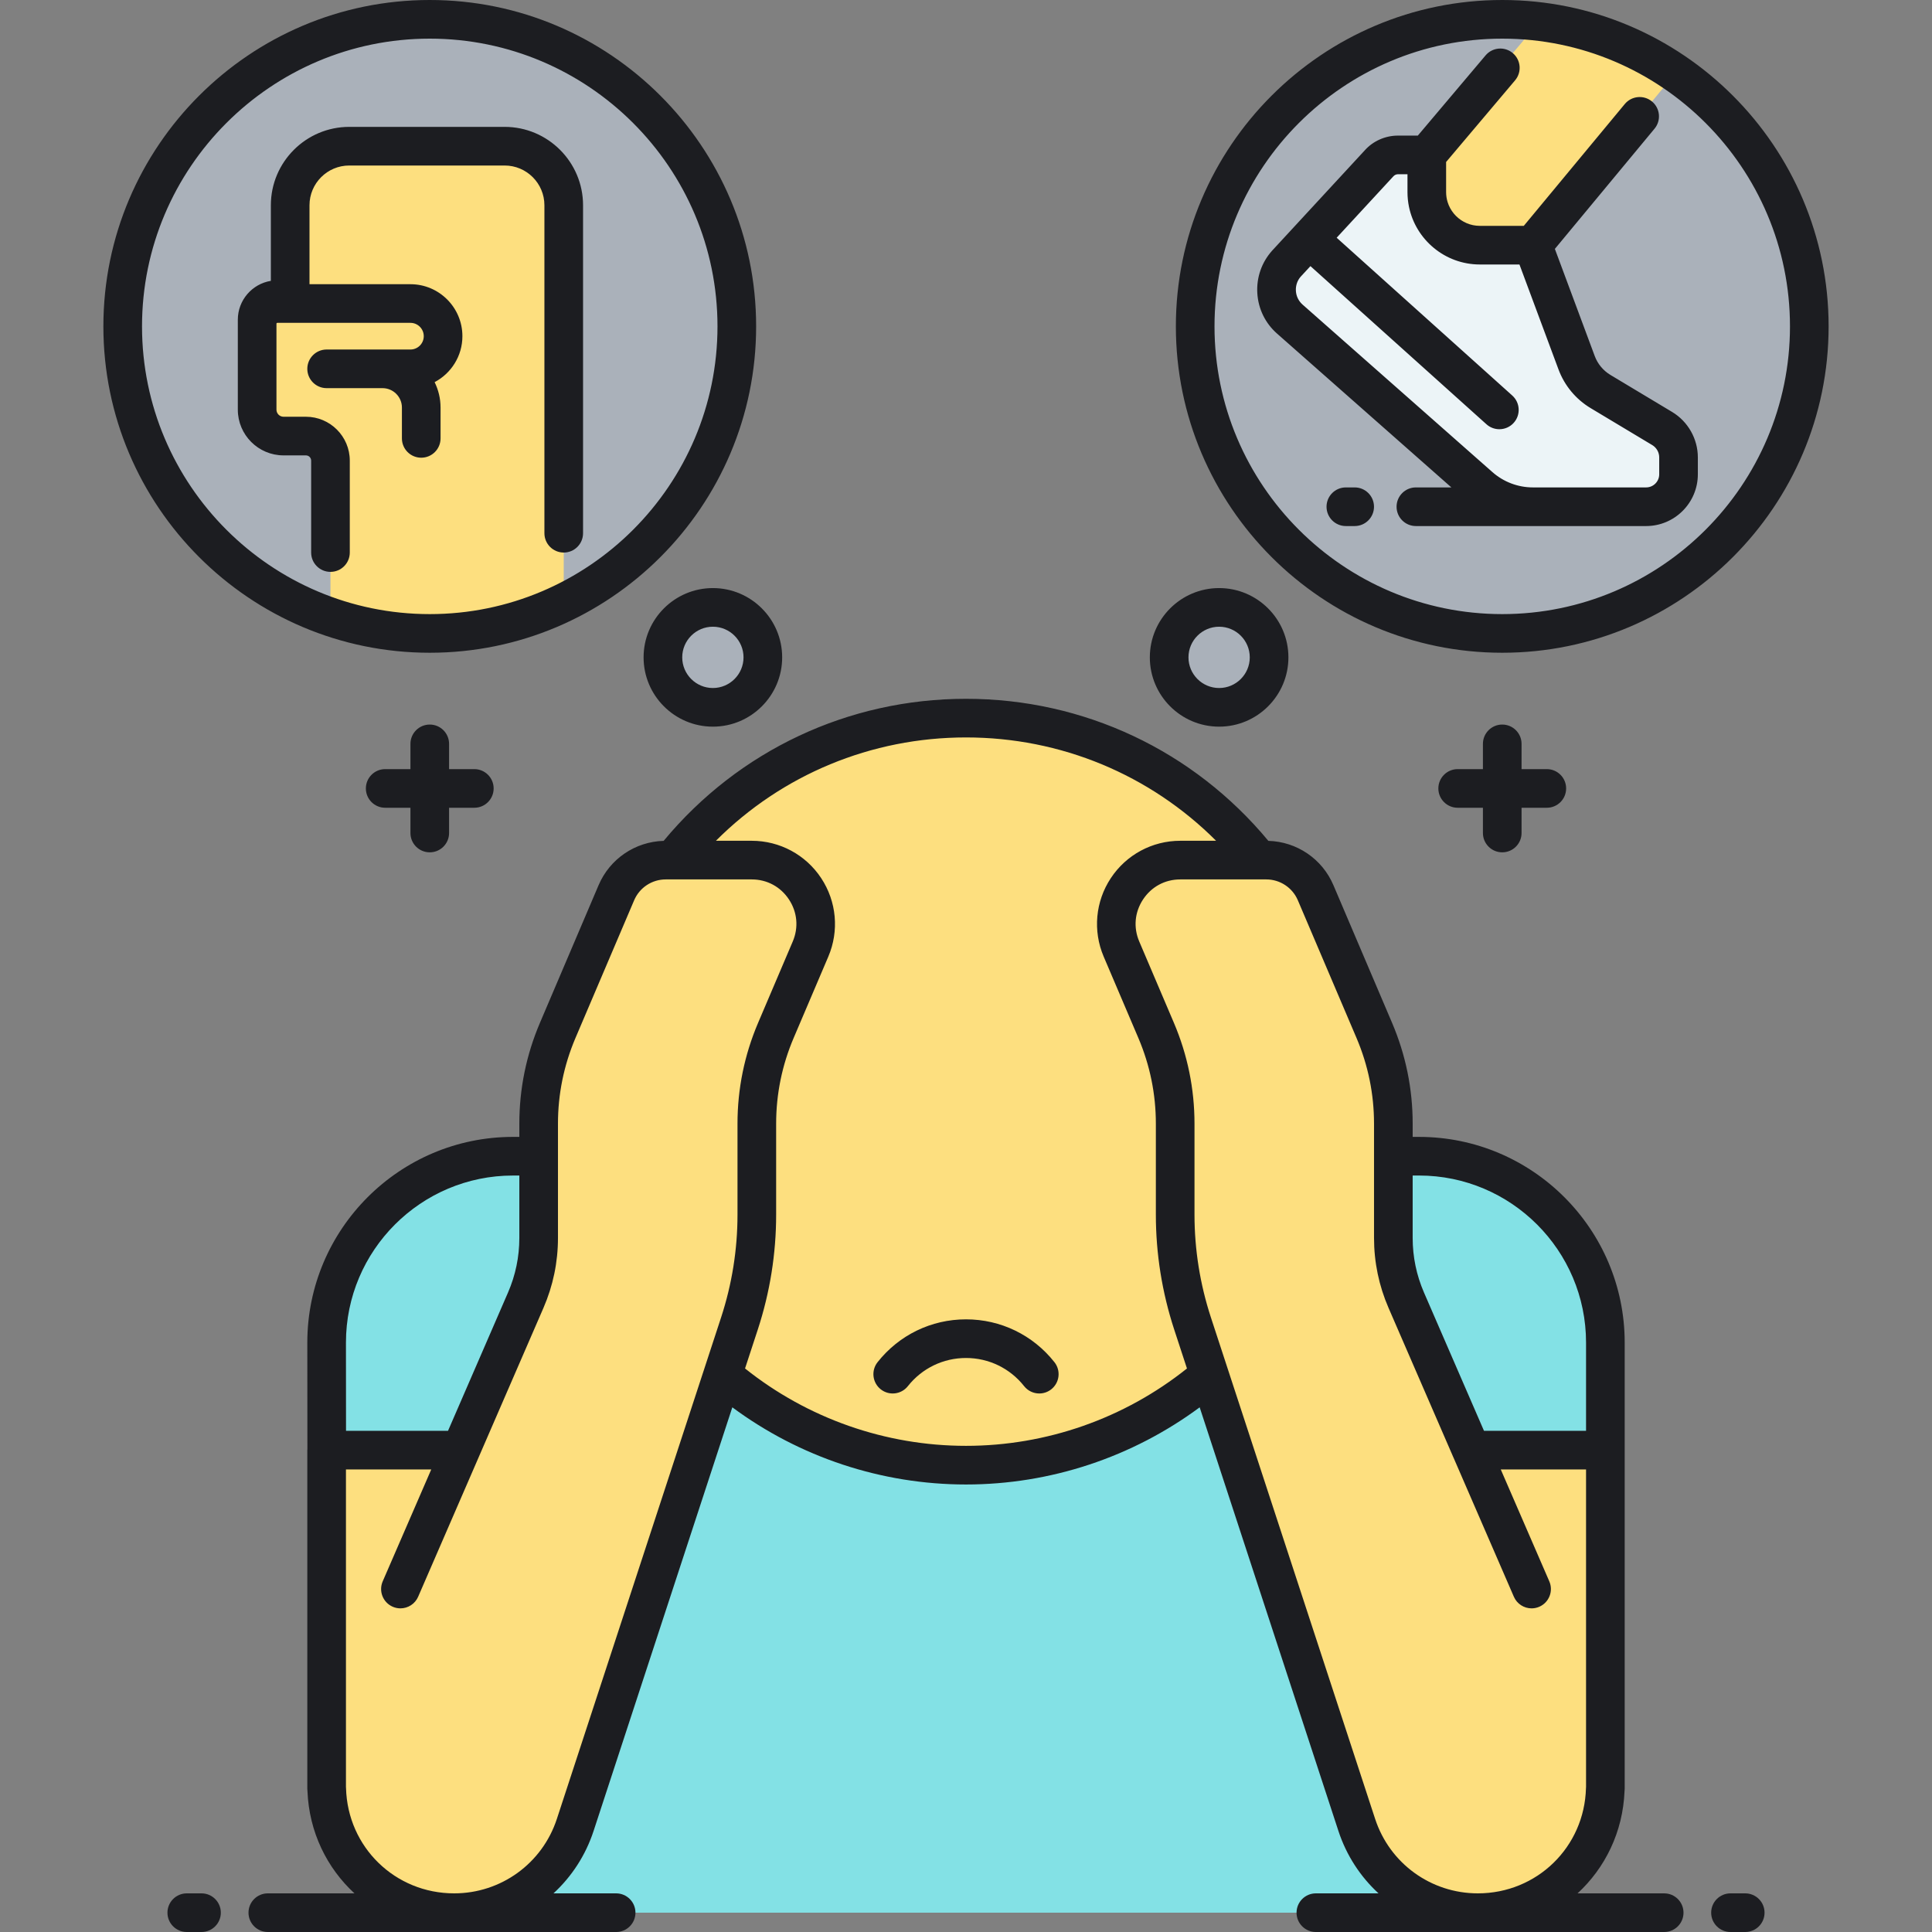 <?xml version="1.0" encoding="utf-8"?>
<!-- Generator: Adobe Illustrator 23.0.0, SVG Export Plug-In . SVG Version: 6.00 Build 0)  -->
<svg version="1.1" id="Layer_1" xmlns="http://www.w3.org/2000/svg" xmlns:xlink="http://www.w3.org/1999/xlink" x="0px" y="0px"
	 viewBox="0 0 500 500" style="enable-background:new 0 0 500 500;" xml:space="preserve">
<rect x="0" y="0" width="500" height="500" fill="#808080" stroke="none"/>
<style type="text/css">
	.st0{fill:#83E1E5;}
	.st1{fill:#AAB1BA;}
	.st2{fill:#FDDF7F;}
	.st3{fill:#ECF4F7;}
	.st4{fill:#1C1D21;}
</style>
<g>
	<g>
		
			<ellipse transform="matrix(0.973 -0.23 0.23 0.973 -16.431 27.813)" class="st1" cx="111.22" cy="84.466" rx="79.466" ry="79.466"/>
	</g>
</g>
<g>
	<g>
		<path class="st2" d="M130.603,38.834H90.387c-8.444,0-15.29,6.846-15.29,15.29v24.429h-3.359c-2.867,0-5.191,2.324-5.191,5.191
			v23.276c0,3.774,3.06,6.834,6.834,6.834h5.789c3.509,0,6.354,2.845,6.354,6.354v39.452c8.063,2.755,16.699,4.271,25.695,4.271
			c12.432,0,24.194-2.86,34.673-7.949V78.553V54.124C145.893,45.679,139.048,38.834,130.603,38.834z"/>
	</g>
</g>
<g>
	<g>
		<path class="st1" d="M184.492,157.194c-7.142,0-12.932,5.79-12.932,12.932c0,7.142,5.79,12.932,12.932,12.932
			s12.931-5.79,12.931-12.932C197.423,162.984,191.634,157.194,184.492,157.194z"/>
	</g>
</g>
<g>
	<g>
		
			<ellipse transform="matrix(0.707 -0.707 0.707 0.707 54.145 299.648)" class="st1" cx="388.78" cy="84.466" rx="79.466" ry="79.466"/>
	</g>
</g>
<g>
	<g>
		<path class="st1" d="M315.508,157.194c-7.142,0-12.931,5.79-12.931,12.932c0,7.142,5.79,12.932,12.931,12.932
			s12.932-5.79,12.932-12.932C328.44,162.984,322.65,157.194,315.508,157.194z"/>
	</g>
</g>
<g>
	<g>
		<path class="st0" d="M351.134,472.293l-38.14-116.454c-16.919,14.549-38.928,23.346-62.994,23.346s-46.074-8.797-62.994-23.346
			l-38.14,116.454C144.43,485.839,131.79,495,117.536,495h264.928C368.21,495,355.57,485.839,351.134,472.293z"/>
	</g>
</g>
<g>
	<g>
		<path class="st2" d="M380.77,375.292l-16.829-38.793c-2.206-5.085-3.345-10.57-3.345-16.113V290.81
			c0-8.295-1.676-16.505-4.928-24.137l-15.185-35.637c-2.182-5.12-7.21-8.443-12.776-8.443l-1.853,0
			c-17.705-22.381-45.102-36.744-75.855-36.744s-58.15,14.363-75.855,36.744l-1.853,0c-5.566,0-10.594,3.323-12.776,8.443
			l-15.185,35.637c-3.252,7.632-4.928,15.842-4.928,24.137v29.575c0,5.543-1.138,11.028-3.345,16.113l-16.829,38.793H84.532v87.644
			l0.021-0.038C85.002,479.93,98.856,495,117.536,495h0c14.254,0,26.894-9.161,31.33-22.707l38.14-116.454
			c16.919,14.549,38.928,23.346,62.994,23.346s46.074-8.796,62.994-23.346l38.14,116.454C355.57,485.839,368.21,495,382.464,495h0
			c18.68,0,32.534-15.07,32.983-32.102l0.021,0.038v-87.644H380.77z"/>
	</g>
</g>
<g>
	<g>
		<path class="st0" d="M139.404,299.226h-6.64c-26.637,0-48.231,21.594-48.231,48.232v27.834h34.698l16.829-38.793
			c0.552-1.271,1.036-2.568,1.453-3.884s0.766-2.651,1.046-4.001c0.561-2.7,0.845-5.457,0.845-8.228L139.404,299.226
			L139.404,299.226z"/>
	</g>
</g>
<g>
	<g>
		<path class="st0" d="M367.236,299.226h-6.64h0v21.159c0,2.772,0.285,5.529,0.845,8.228c0.28,1.35,0.629,2.685,1.046,4.001
			s0.902,2.612,1.453,3.884l16.829,38.793h34.698v-27.834C415.468,320.82,393.874,299.226,367.236,299.226z"/>
	</g>
</g>
<g>
	<g>
		<path class="st3" d="M430.174,110.901l-15.969-9.581c-2.841-1.704-5.017-4.324-6.173-7.429l-11.327-30.442h-13.726
			c-7.581,0-13.727-6.146-13.727-13.726v-9.629h-7.472l-0.024,0c-1.864,0.01-3.635,0.809-4.876,2.199l-23.938,25.918
			c-3.748,4.198-3.364,10.645,0.856,14.369l49.124,43.344c3.811,3.362,8.718,5.218,13.8,5.218h29.287
			c4.635,0,8.392-3.757,8.392-8.392v-4.381C434.402,115.309,432.797,112.475,430.174,110.901z"/>
	</g>
</g>
<g>
	<g>
		<path class="st2" d="M398.39,5.599l-29.137,34.494v9.629c0,7.581,6.146,13.726,13.727,13.726h13.726l36.945-44.564
			C423.376,11.842,411.364,7.164,398.39,5.599z"/>
	</g>
</g>
<path class="st4" d="M272.885,352.529c1.714,2.166,1.347,5.31-0.818,7.024c-0.918,0.726-2.013,1.079-3.1,1.079
	c-1.476,0-2.938-0.651-3.924-1.898c-3.665-4.632-9.147-7.288-15.043-7.288s-11.378,2.656-15.043,7.288
	c-1.713,2.166-4.856,2.532-7.023,0.819c-2.165-1.713-2.532-4.858-0.818-7.024c5.572-7.044,13.914-11.084,22.885-11.084
	S267.313,345.485,272.885,352.529z M52.15,490h-3.813c-2.762,0-5,2.239-5,5s2.238,5,5,5h3.813c2.762,0,5-2.239,5-5
	S54.912,490,52.15,490z M435.689,495c0,2.761-2.238,5-5,5h-90.144c-2.762,0-5-2.239-5-5s2.238-5,5-5h16.214
	c-4.673-4.298-8.298-9.801-10.378-16.151l-35.906-109.636c-17.437,12.912-38.635,19.971-60.475,19.971s-43.038-7.059-60.475-19.971
	l-35.906,109.636c-2.08,6.349-5.704,11.852-10.378,16.151h16.214c2.762,0,5,2.239,5,5s-2.238,5-5,5H69.311c-2.762,0-5-2.239-5-5
	s2.238-5,5-5h22.424c-7.148-6.582-11.739-15.902-12.162-26.422c-0.027-0.211-0.041-0.425-0.041-0.642v-87.644
	c0-0.072,0.018-0.14,0.021-0.211l-0.021-27.619c0-29.356,23.88-53.235,53.231-53.235h1.64v-3.416c0-9.019,1.793-17.799,5.329-26.097
	l15.184-35.637c2.902-6.81,9.472-11.254,16.835-11.464c19.406-23.394,47.784-36.764,78.249-36.764
	c30.465,0,58.843,13.371,78.247,36.764c7.364,0.209,13.934,4.654,16.837,11.463l15.184,35.638
	c3.536,8.298,5.329,17.078,5.329,26.097v3.416h1.64c29.352,0,53.231,23.88,53.231,53.232v27.834v87.644
	c0,0.218-0.014,0.434-0.042,0.646c-0.424,10.519-5.013,19.837-12.16,26.418h22.424C433.451,490,435.689,492.239,435.689,495z
	 M365.597,304.226v16.159c0,4.889,0.986,9.641,2.931,14.123l15.524,35.783h26.416v-22.834c0-23.838-19.394-43.232-43.231-43.232
	H365.597z M89.532,347.458l0.018,22.834h26.398l15.524-35.783c1.944-4.483,2.931-9.235,2.931-14.123v-16.159h-1.64
	C108.926,304.226,89.532,323.62,89.532,347.458z M182.254,354.283l4.357-13.306c2.823-8.617,4.254-17.583,4.254-26.65V290.81
	c0-9.02,1.793-17.801,5.328-26.097l8.971-21.055c1.546-3.629,1.186-7.597-0.989-10.888c-2.175-3.29-5.684-5.178-9.628-5.178h-20.402
	h-1.853c-3.567,0-6.777,2.121-8.177,5.404l-15.184,35.636c-3.005,7.052-4.528,14.513-4.528,22.177v29.575
	c0,6.266-1.264,12.357-3.757,18.103l-16.828,38.789c0,0.001,0,0.002-0.001,0.003l-15.597,35.951
	c-0.817,1.885-2.657,3.011-4.59,3.011c-0.664,0-1.339-0.133-1.987-0.414c-2.533-1.099-3.695-4.044-2.597-6.577l12.563-28.96H89.532
	v82.143c0.01,0.11,0.017,0.22,0.02,0.332C89.954,478.037,102.246,490,117.536,490c12.124,0,22.805-7.741,26.578-19.263
	L182.254,354.283z M307.184,354.162l-3.3-10.072c-3.151-9.625-4.749-19.638-4.749-29.763V290.81c0-7.663-1.523-15.125-4.527-22.178
	l-8.972-21.055c-2.844-6.673-2.153-14.27,1.846-20.321c4-6.052,10.718-9.665,17.972-9.665h9.271
	c-17.114-17.113-40.168-26.744-64.724-26.744c-24.555,0-47.609,9.631-64.725,26.744h9.271c7.254,0,13.972,3.613,17.971,9.664
	s4.689,13.648,1.846,20.322l-8.971,21.055c-3.004,7.051-4.527,14.512-4.527,22.177v23.516c0,10.126-1.599,20.14-4.75,29.763
	l-3.299,10.072c16.195,12.935,36.372,20.023,57.184,20.023S290.988,367.097,307.184,354.162z M382.464,490
	c15.29,0,27.582-11.963,27.984-27.234c0.003-0.112,0.01-0.223,0.02-0.333v-82.142h-22.073l12.563,28.96
	c1.099,2.533-0.063,5.478-2.597,6.577c-0.648,0.281-1.323,0.414-1.987,0.414c-1.933,0-3.772-1.126-4.59-3.011l-15.574-35.899
	c-0.008-0.018-0.019-0.033-0.027-0.051l-16.83-38.793c-2.493-5.747-3.757-11.837-3.757-18.103V290.81
	c0-7.664-1.523-15.125-4.528-22.177l-15.184-35.637c-1.399-3.282-4.609-5.403-8.177-5.403h-1.853c0,0,0,0,0,0c0,0,0,0,0,0h-20.401
	c-3.944,0-7.454,1.887-9.629,5.178c-2.175,3.291-2.535,7.259-0.989,10.887l8.972,21.055c3.535,8.299,5.328,17.08,5.328,26.097
	v23.516c0,9.066,1.431,18.033,4.253,26.651l4.358,13.305c0,0,0,0.001,0,0.001l38.139,116.453
	C359.659,482.259,370.34,490,382.464,490z M451.663,490h-3.813c-2.762,0-5,2.239-5,5s2.238,5,5,5h3.813c2.762,0,5-2.239,5-5
	S454.425,490,451.663,490z M26.755,84.466C26.755,37.891,64.646,0,111.221,0s84.466,37.891,84.466,84.466
	s-37.892,84.466-84.466,84.466S26.755,131.04,26.755,84.466z M36.755,84.466c0,41.061,33.405,74.466,74.466,74.466
	s74.466-33.405,74.466-74.466S152.281,10,111.221,10S36.755,43.405,36.755,84.466z M184.492,152.194
	c9.888,0,17.932,8.044,17.932,17.932s-8.044,17.932-17.932,17.932s-17.932-8.044-17.932-17.932S174.604,152.194,184.492,152.194z
	 M184.492,162.194c-4.373,0-7.932,3.558-7.932,7.932s3.559,7.932,7.932,7.932s7.932-3.558,7.932-7.932
	S188.865,162.194,184.492,162.194z M297.576,170.126c0-9.887,8.044-17.932,17.932-17.932s17.932,8.044,17.932,17.932
	s-8.044,17.932-17.932,17.932S297.576,180.013,297.576,170.126z M307.576,170.126c0,4.373,3.559,7.932,7.932,7.932
	s7.932-3.558,7.932-7.932s-3.559-7.932-7.932-7.932S307.576,165.752,307.576,170.126z M73.382,117.854h5.789
	c0.747,0,1.354,0.607,1.354,1.354V143c0,2.761,2.238,5,5,5s5-2.239,5-5v-23.792c0-6.261-5.094-11.354-11.354-11.354h-5.789
	c-1.012,0-1.834-0.823-1.834-1.834V83.744c0-0.105,0.085-0.191,0.19-0.191h34.482c1.902,0,3.449,1.547,3.449,3.45
	c0,1.902-1.547,3.45-3.449,3.45h-7.222h-0.135H84.532c-2.762,0-5,2.239-5,5s2.238,5,5,5h14.332h0.135
	c2.766,0,5.016,2.25,5.016,5.016v7.986c0,2.761,2.238,5,5,5s5-2.239,5-5v-7.986c0-2.358-0.562-4.583-1.535-6.571
	c4.27-2.256,7.19-6.738,7.19-11.895c0-7.416-6.033-13.45-13.449-13.45H80.097V53.124c0-5.674,4.616-10.29,10.29-10.29h40.217
	c5.674,0,10.29,4.616,10.29,10.29V138c0,2.761,2.238,5,5,5s5-2.239,5-5V53.124c0-11.188-9.103-20.29-20.29-20.29H90.387
	c-11.188,0-20.29,9.102-20.29,20.29v19.561c-4.842,0.787-8.549,4.998-8.549,10.059v23.276
	C61.548,112.545,66.856,117.854,73.382,117.854z M304.313,84.466C304.313,37.891,342.205,0,388.779,0s84.466,37.891,84.466,84.466
	s-37.892,84.466-84.466,84.466S304.313,131.04,304.313,84.466z M314.313,84.466c0,41.061,33.405,74.466,74.466,74.466
	s74.466-33.405,74.466-74.466S429.84,10,388.779,10S314.313,43.405,314.313,84.466z M375.613,126.142l-45.122-39.813
	c-3.047-2.689-4.858-6.403-5.1-10.459c-0.241-4.056,1.115-7.958,3.821-10.989L353.208,38.9c2.123-2.379,5.249-3.789,8.521-3.807
	l5.202,0l17.532-20.756c1.78-2.109,4.937-2.376,7.046-0.593c2.109,1.782,2.375,4.937,0.593,7.046l-17.85,21.132v7.8
	c0,0.902,0.138,1.773,0.393,2.592c0.34,1.092,0.89,2.093,1.602,2.956c0.178,0.216,0.366,0.422,0.564,0.62
	c1.58,1.58,3.762,2.559,6.167,2.559h11.377l26.137-31.528c1.763-2.125,4.913-2.421,7.041-0.658c2.126,1.762,2.42,4.914,0.658,7.04
	l-25.792,31.111l10.319,27.733c0.756,2.034,2.198,3.769,4.059,4.885l15.968,9.581c4.105,2.463,6.656,6.968,6.656,11.755v4.381
	c0,7.385-6.008,13.392-13.393,13.392h-24.559h-4.729h-30.291c-2.762,0-5-2.239-5-5s2.238-5,5-5H375.613z M396.723,126.142h4.729
	h24.559c1.871,0,3.393-1.522,3.393-3.392v-4.381c0-1.295-0.69-2.514-1.801-3.18l-15.968-9.581c-3.799-2.279-6.742-5.821-8.287-9.973
	l-10.115-27.186h-10.252c-9.035,0-16.596-6.432-18.345-14.957c-0.25-1.218-0.381-2.479-0.381-3.769v-4.629h-2.473
	c-0.443,0.003-0.871,0.196-1.17,0.53l-14.686,15.901l45.45,40.838c2.054,1.846,2.223,5.007,0.377,7.061
	c-0.987,1.099-2.351,1.658-3.721,1.658c-1.19,0-2.385-0.423-3.34-1.281l-45.552-40.929l-2.524,2.732
	c-0.862,0.967-1.323,2.294-1.241,3.672c0.082,1.379,0.697,2.641,1.733,3.555l49.123,43.344c0.001,0,0.001,0,0.001,0
	C389.13,124.733,392.856,126.142,396.723,126.142z M350.59,126.142h-2.285c-2.762,0-5,2.239-5,5s2.238,5,5,5h2.285
	c2.762,0,5-2.239,5-5S353.352,126.142,350.59,126.142z M111.221,220.582c2.762,0,5-2.239,5-5v-6.534h6.534c2.762,0,5-2.239,5-5
	s-2.238-5-5-5h-6.534v-6.534c0-2.761-2.238-5-5-5s-5,2.239-5,5v6.534h-6.535c-2.762,0-5,2.239-5,5s2.238,5,5,5h6.535v6.534
	C106.221,218.344,108.459,220.582,111.221,220.582z M388.779,220.582c2.762,0,5-2.239,5-5v-6.534h6.535c2.762,0,5-2.239,5-5
	s-2.238-5-5-5h-6.535v-6.534c0-2.761-2.238-5-5-5s-5,2.239-5,5v6.534h-6.534c-2.762,0-5,2.239-5,5s2.238,5,5,5h6.534v6.534
	C383.779,218.344,386.018,220.582,388.779,220.582z"/>
</svg>
